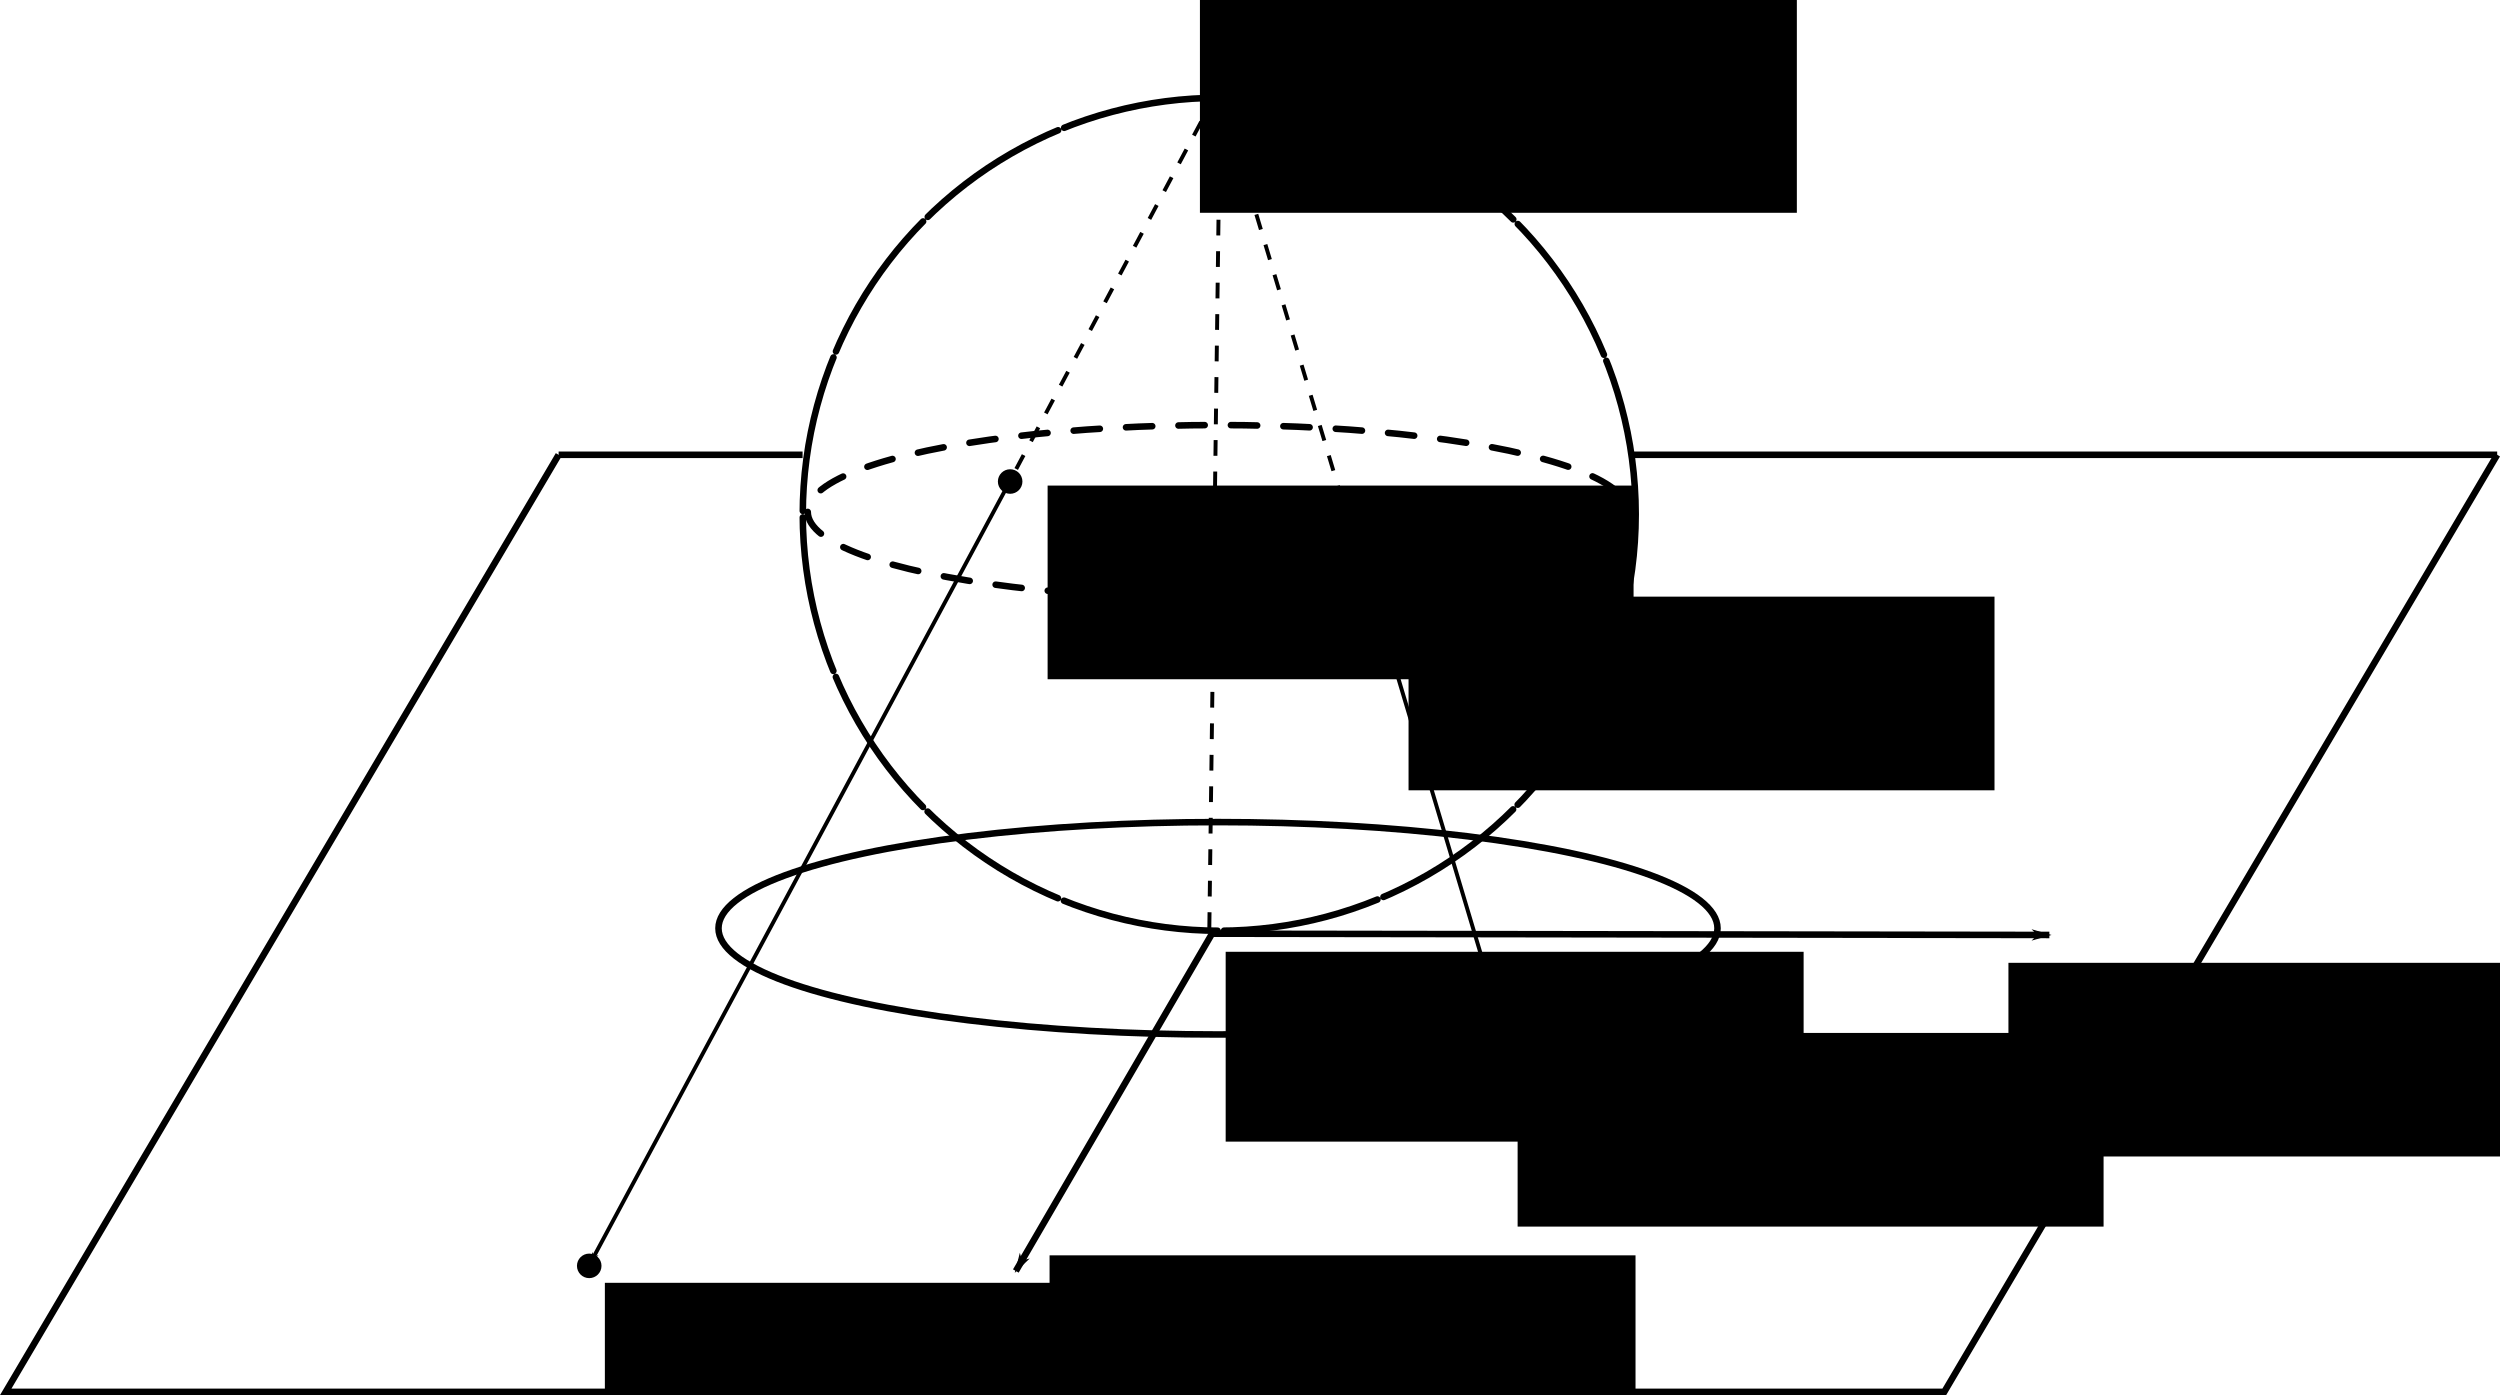 <?xml version="1.0" encoding="UTF-8" standalone="no"?>
<!-- Created with Inkscape (http://www.inkscape.org/) -->

<svg
   xmlns:dc="http://purl.org/dc/elements/1.1/"
   xmlns:cc="http://creativecommons.org/ns#"
   xmlns:rdf="http://www.w3.org/1999/02/22-rdf-syntax-ns#"
   xmlns:svg="http://www.w3.org/2000/svg"
   xmlns="http://www.w3.org/2000/svg"
   xmlns:sodipodi="http://sodipodi.sourceforge.net/DTD/sodipodi-0.dtd"
   xmlns:inkscape="http://www.inkscape.org/namespaces/inkscape"
   width="381.184mm"
   height="212.72mm"
   viewBox="0 0 381.184 212.72"
   version="1.1"
   id="svg8"
   inkscape:version="0.92.2 5c3e80d, 2017-08-06"
   sodipodi:docname="ProjSphere.svg">
  <defs
     id="defs2">
    <marker
       inkscape:isstock="true"
       style="overflow:visible"
       id="marker2006"
       refX="0"
       refY="0"
       orient="auto"
       inkscape:stockid="Arrow1Lend">
      <path
         transform="matrix(-0.8,0,0,-0.8,-10,0)"
         style="fill:#000000;fill-opacity:1;fill-rule:evenodd;stroke:#000000;stroke-width:1pt;stroke-opacity:1"
         d="M 0,0 5,-5 -12.5,0 5,5 Z"
         id="path2004"
         inkscape:connector-curvature="0" />
    </marker>
    <marker
       inkscape:stockid="Arrow1Lend"
       orient="auto"
       refY="0"
       refX="0"
       id="marker1958"
       style="overflow:visible"
       inkscape:isstock="true"
       inkscape:collect="always">
      <path
         id="path1956"
         d="M 0,0 5,-5 -12.5,0 5,5 Z"
         style="fill:#000000;fill-opacity:1;fill-rule:evenodd;stroke:#000000;stroke-width:1pt;stroke-opacity:1"
         transform="matrix(-0.8,0,0,-0.8,-10,0)"
         inkscape:connector-curvature="0" />
    </marker>
    <marker
       inkscape:isstock="true"
       style="overflow:visible"
       id="marker1520"
       refX="0"
       refY="0"
       orient="auto"
       inkscape:stockid="Arrow1Lend"
       inkscape:collect="always">
      <path
         transform="matrix(-0.8,0,0,-0.8,-10,0)"
         style="fill:#000000;fill-opacity:1;fill-rule:evenodd;stroke:#000000;stroke-width:1pt;stroke-opacity:1"
         d="M 0,0 5,-5 -12.5,0 5,5 Z"
         id="path1518"
         inkscape:connector-curvature="0" />
    </marker>
    <marker
       inkscape:stockid="Arrow1Lend"
       orient="auto"
       refY="0"
       refX="0"
       id="Arrow1Lend"
       style="overflow:visible"
       inkscape:isstock="true"
       inkscape:collect="always">
      <path
         id="path829"
         d="M 0,0 5,-5 -12.5,0 5,5 Z"
         style="fill:#000000;fill-opacity:1;fill-rule:evenodd;stroke:#000000;stroke-width:1pt;stroke-opacity:1"
         transform="matrix(-0.8,0,0,-0.8,-10,0)"
         inkscape:connector-curvature="0" />
    </marker>
  </defs>
  <sodipodi:namedview
     id="base"
     pagecolor="#ffffff"
     bordercolor="#666666"
     borderopacity="1.0"
     inkscape:pageopacity="0.0"
     inkscape:pageshadow="2"
     inkscape:zoom="0.35"
     inkscape:cx="535.05452"
     inkscape:cy="379.0326"
     inkscape:document-units="mm"
     inkscape:current-layer="layer1"
     showgrid="false"
     inkscape:window-width="1440"
     inkscape:window-height="789"
     inkscape:window-x="0"
     inkscape:window-y="1"
     inkscape:window-maximized="1" />
  <g
     inkscape:label="Layer 1"
     inkscape:groupmode="layer"
     id="layer1"
     transform="translate(87.627,-36.399)">
    <circle
       style="opacity:1;fill:none;fill-opacity:1;fill-rule:nonzero;stroke:#000000;stroke-width:1;stroke-linecap:round;stroke-linejoin:miter;stroke-miterlimit:4;stroke-dasharray:24, 1;stroke-dashoffset:0;stroke-opacity:1"
       id="path816"
       cx="98.274"
       cy="114.815"
       r="63.5" />
    <ellipse
       style="opacity:1;fill:none;fill-opacity:1;fill-rule:nonzero;stroke:#000000;stroke-width:1;stroke-linecap:round;stroke-linejoin:miter;stroke-miterlimit:4;stroke-dasharray:4, 4;stroke-dashoffset:0;stroke-opacity:1"
       id="path820"
       cx="98.085"
       cy="114.438"
       rx="62.555"
       ry="13.229" />
    <ellipse
       ry="16.192"
       rx="76.162"
       cy="177.938"
       cx="98.085"
       id="ellipse822"
       style="opacity:1;fill:none;fill-opacity:1;fill-rule:nonzero;stroke:#000000;stroke-width:1;stroke-linecap:round;stroke-linejoin:miter;stroke-miterlimit:4;stroke-dasharray:none;stroke-dashoffset:0;stroke-opacity:1" />
    <path
       style="fill:none;stroke:#000000;stroke-width:1;stroke-linecap:butt;stroke-linejoin:miter;stroke-miterlimit:4;stroke-dasharray:none;stroke-opacity:1;marker-end:url(#Arrow1Lend)"
       d="M 97.171,178.767 67.262,230.194"
       id="path824"
       inkscape:connector-curvature="0" />
    <path
       inkscape:connector-curvature="0"
       id="path1516"
       d="m 96.752,178.767 128.093,0.189"
       style="fill:none;stroke:#000000;stroke-width:1;stroke-linecap:butt;stroke-linejoin:miter;stroke-miterlimit:4;stroke-dasharray:none;stroke-opacity:1;marker-end:url(#marker1520)" />
    <flowRoot
       xml:space="preserve"
       id="flowRoot1912"
       style="font-style:normal;font-weight:normal;font-size:40px;line-height:1.25;font-family:sans-serif;letter-spacing:0px;word-spacing:0px;fill:#000000;fill-opacity:1;stroke:none"
       transform="matrix(0.265,0,0,0.265,-13.91,3.78)"><flowRegion
         id="flowRegion1914"><rect
           id="rect1916"
           width="337.143"
           height="111.429"
           x="325.714"
           y="845.377" /></flowRegion><flowPara
         id="flowPara1918">$x$</flowPara></flowRoot>    <flowRoot
       transform="matrix(0.265,0,0,0.265,132.292,-40.821)"
       style="font-style:normal;font-weight:normal;font-size:40px;line-height:1.25;font-family:sans-serif;letter-spacing:0px;word-spacing:0px;fill:#000000;fill-opacity:1;stroke:none"
       id="flowRoot1926"
       xml:space="preserve"><flowRegion
         id="flowRegion1922"><rect
           y="845.377"
           x="325.714"
           height="111.429"
           width="337.143"
           id="rect1920" /></flowRegion><flowPara
         id="flowPara1924">$y$</flowPara></flowRoot>    <circle
       style="opacity:1;fill:#000000;fill-opacity:1;fill-rule:nonzero;stroke:none;stroke-width:1;stroke-linecap:round;stroke-linejoin:miter;stroke-miterlimit:4;stroke-dasharray:none;stroke-dashoffset:0;stroke-opacity:1"
       id="path1928"
       cx="99.157"
       cy="51.369"
       r="1.871" />
    <flowRoot
       xml:space="preserve"
       id="flowRoot1930"
       style="font-style:normal;font-weight:normal;font-size:40px;line-height:1.25;font-family:sans-serif;letter-spacing:0px;word-spacing:0px;fill:#000000;fill-opacity:1;stroke:none"
       transform="matrix(0.265,0,0,0.265,-20.847,10.156)"><flowRegion
         id="flowRegion1932"><rect
           id="rect1934"
           width="343.452"
           height="127.279"
           x="438.406"
           y="94.184" /></flowRegion><flowPara
         id="flowPara1936">$N$</flowPara></flowRoot>    <circle
       r="1.871"
       cy="191.31"
       cx="141.386"
       id="circle1938"
       style="opacity:1;fill:#000000;fill-opacity:1;fill-rule:nonzero;stroke:none;stroke-width:1;stroke-linecap:round;stroke-linejoin:miter;stroke-miterlimit:4;stroke-dasharray:none;stroke-dashoffset:0;stroke-opacity:1" />
    <flowRoot
       xml:space="preserve"
       id="flowRoot1946"
       style="font-style:normal;font-weight:normal;font-size:40px;line-height:1.25;font-family:sans-serif;letter-spacing:0px;word-spacing:0px;fill:#000000;fill-opacity:1;stroke:none"
       transform="matrix(0.265,0,0,0.265,57.456,-30.131)"><flowRegion
         id="flowRegion1942"><rect
           id="rect1940"
           width="337.143"
           height="111.429"
           x="325.714"
           y="845.377" /></flowRegion><flowPara
         id="flowPara1944">$z_2$</flowPara></flowRoot>    <path
       style="fill:none;stroke:#000000;stroke-width:0.6;stroke-linecap:butt;stroke-linejoin:miter;stroke-miterlimit:4;stroke-dasharray:none;stroke-opacity:1;marker-end:url(#marker1958)"
       d="m 121.968,127.743 19.089,63.845"
       id="path1948"
       inkscape:connector-curvature="0" />
    <path
       inkscape:connector-curvature="0"
       id="path2002"
       d="M 98.408,50.701 121.108,126.245"
       style="fill:none;stroke:#000000;stroke-width:0.6;stroke-linecap:butt;stroke-linejoin:miter;stroke-miterlimit:4;stroke-dasharray:2.4, 2.4;stroke-dashoffset:0;stroke-opacity:1" />
    <circle
       style="opacity:1;fill:#000000;fill-opacity:1;fill-rule:nonzero;stroke:none;stroke-width:1;stroke-linecap:round;stroke-linejoin:miter;stroke-miterlimit:4;stroke-dasharray:none;stroke-dashoffset:0;stroke-opacity:1"
       id="circle2446"
       cx="121.428"
       cy="126.752"
       r="1.871" />
    <flowRoot
       transform="matrix(0.265,0,0,0.265,40.825,-96.654)"
       style="font-style:normal;font-weight:normal;font-size:40px;line-height:1.25;font-family:sans-serif;letter-spacing:0px;word-spacing:0px;fill:#000000;fill-opacity:1;stroke:none"
       id="flowRoot2454"
       xml:space="preserve"><flowRegion
         id="flowRegion2450"><rect
           y="845.377"
           x="325.714"
           height="111.429"
           width="337.143"
           id="rect2448" /></flowRegion><flowPara
         id="flowPara2452">$Z_2$</flowPara></flowRoot>    <path
       style="fill:none;stroke:#000000;stroke-width:0.6;stroke-linecap:butt;stroke-linejoin:miter;stroke-miterlimit:4;stroke-dasharray:2.4, 2.4;stroke-dashoffset:0;stroke-opacity:1"
       d="M 97.785,50.717 66.673,109.123"
       id="path2456"
       inkscape:connector-curvature="0" />
    <path
       inkscape:connector-curvature="0"
       id="path2458"
       d="M 66.912,108.757 2.399,228.964"
       style="fill:none;stroke:#000000;stroke-width:0.6;stroke-linecap:butt;stroke-linejoin:miter;stroke-miterlimit:4;stroke-dasharray:none;stroke-dashoffset:0;stroke-opacity:1;marker-end:url(#marker2006)" />
    <circle
       r="1.871"
       cy="109.819"
       cx="66.395"
       id="circle2532"
       style="opacity:1;fill:#000000;fill-opacity:1;fill-rule:nonzero;stroke:none;stroke-width:1;stroke-linecap:round;stroke-linejoin:miter;stroke-miterlimit:4;stroke-dasharray:none;stroke-dashoffset:0;stroke-opacity:1" />
    <flowRoot
       xml:space="preserve"
       id="flowRoot2540"
       style="font-style:normal;font-weight:normal;font-size:40px;line-height:1.25;font-family:sans-serif;letter-spacing:0px;word-spacing:0px;fill:#000000;fill-opacity:1;stroke:none"
       transform="matrix(0.265,0,0,0.265,-14.208,-113.588)"><flowRegion
         id="flowRegion2536"><rect
           id="rect2534"
           width="337.143"
           height="111.429"
           x="325.714"
           y="845.377" /></flowRegion><flowPara
         id="flowPara2538">$Z$</flowPara></flowRoot>    <circle
       style="opacity:1;fill:#000000;fill-opacity:1;fill-rule:nonzero;stroke:none;stroke-width:1;stroke-linecap:round;stroke-linejoin:miter;stroke-miterlimit:4;stroke-dasharray:none;stroke-dashoffset:0;stroke-opacity:1"
       id="circle2542"
       cx="2.215"
       cy="229.41"
       r="1.871" />
    <flowRoot
       transform="matrix(0.265,0,0,0.265,-81.715,7.969)"
       style="font-style:normal;font-weight:normal;font-size:40px;line-height:1.25;font-family:sans-serif;letter-spacing:0px;word-spacing:0px;fill:#000000;fill-opacity:1;stroke:none"
       id="flowRoot2550"
       xml:space="preserve"><flowRegion
         id="flowRegion2546"><rect
           y="845.377"
           x="325.714"
           height="111.429"
           width="337.143"
           id="rect2544" /></flowRegion><flowPara
         id="flowPara2548">$z$</flowPara></flowRoot>    <path
       style="fill:none;stroke:#000000;stroke-width:1;stroke-linecap:butt;stroke-linejoin:miter;stroke-miterlimit:4;stroke-dasharray:none;stroke-opacity:1"
       d="M -2.451,105.744 -86.752,248.619 H 208.826 l 84.301,-142.875"
       id="path2552"
       inkscape:connector-curvature="0" />
    <path
       style="fill:none;stroke:#000000;stroke-width:1;stroke-linecap:butt;stroke-linejoin:miter;stroke-miterlimit:4;stroke-dasharray:none;stroke-opacity:1"
       d="M 293.127,105.744 H 160.896"
       id="path2554"
       inkscape:connector-curvature="0" />
    <path
       style="fill:none;stroke:#000000;stroke-width:1;stroke-linecap:butt;stroke-linejoin:miter;stroke-miterlimit:4;stroke-dasharray:none;stroke-opacity:1"
       d="M -2.451,105.744 H 34.745"
       id="path2556"
       inkscape:connector-curvature="0" />
    <path
       style="fill:none;stroke:#000000;stroke-width:0.6;stroke-linecap:butt;stroke-linejoin:miter;stroke-miterlimit:4;stroke-dasharray:2.4, 2.4;stroke-dashoffset:0;stroke-opacity:1"
       d="M 98.408,50.701 96.752,178.767"
       id="path2558"
       inkscape:connector-curvature="0" />
    <flowRoot
       xml:space="preserve"
       id="flowRoot2590"
       style="font-style:normal;font-weight:normal;font-size:40px;line-height:1.25;font-family:sans-serif;letter-spacing:0px;word-spacing:0px;fill:#000000;fill-opacity:1;stroke:none"
       transform="matrix(0.265,0,0,0.265,-109.543,-2.088)"><flowRegion
         id="flowRegion2592"><rect
           id="rect2594"
           width="332.533"
           height="109.227"
           x="787.919"
           y="692.866" /></flowRegion><flowPara
         id="flowPara2596">$O$</flowPara></flowRoot>  </g>
</svg>
